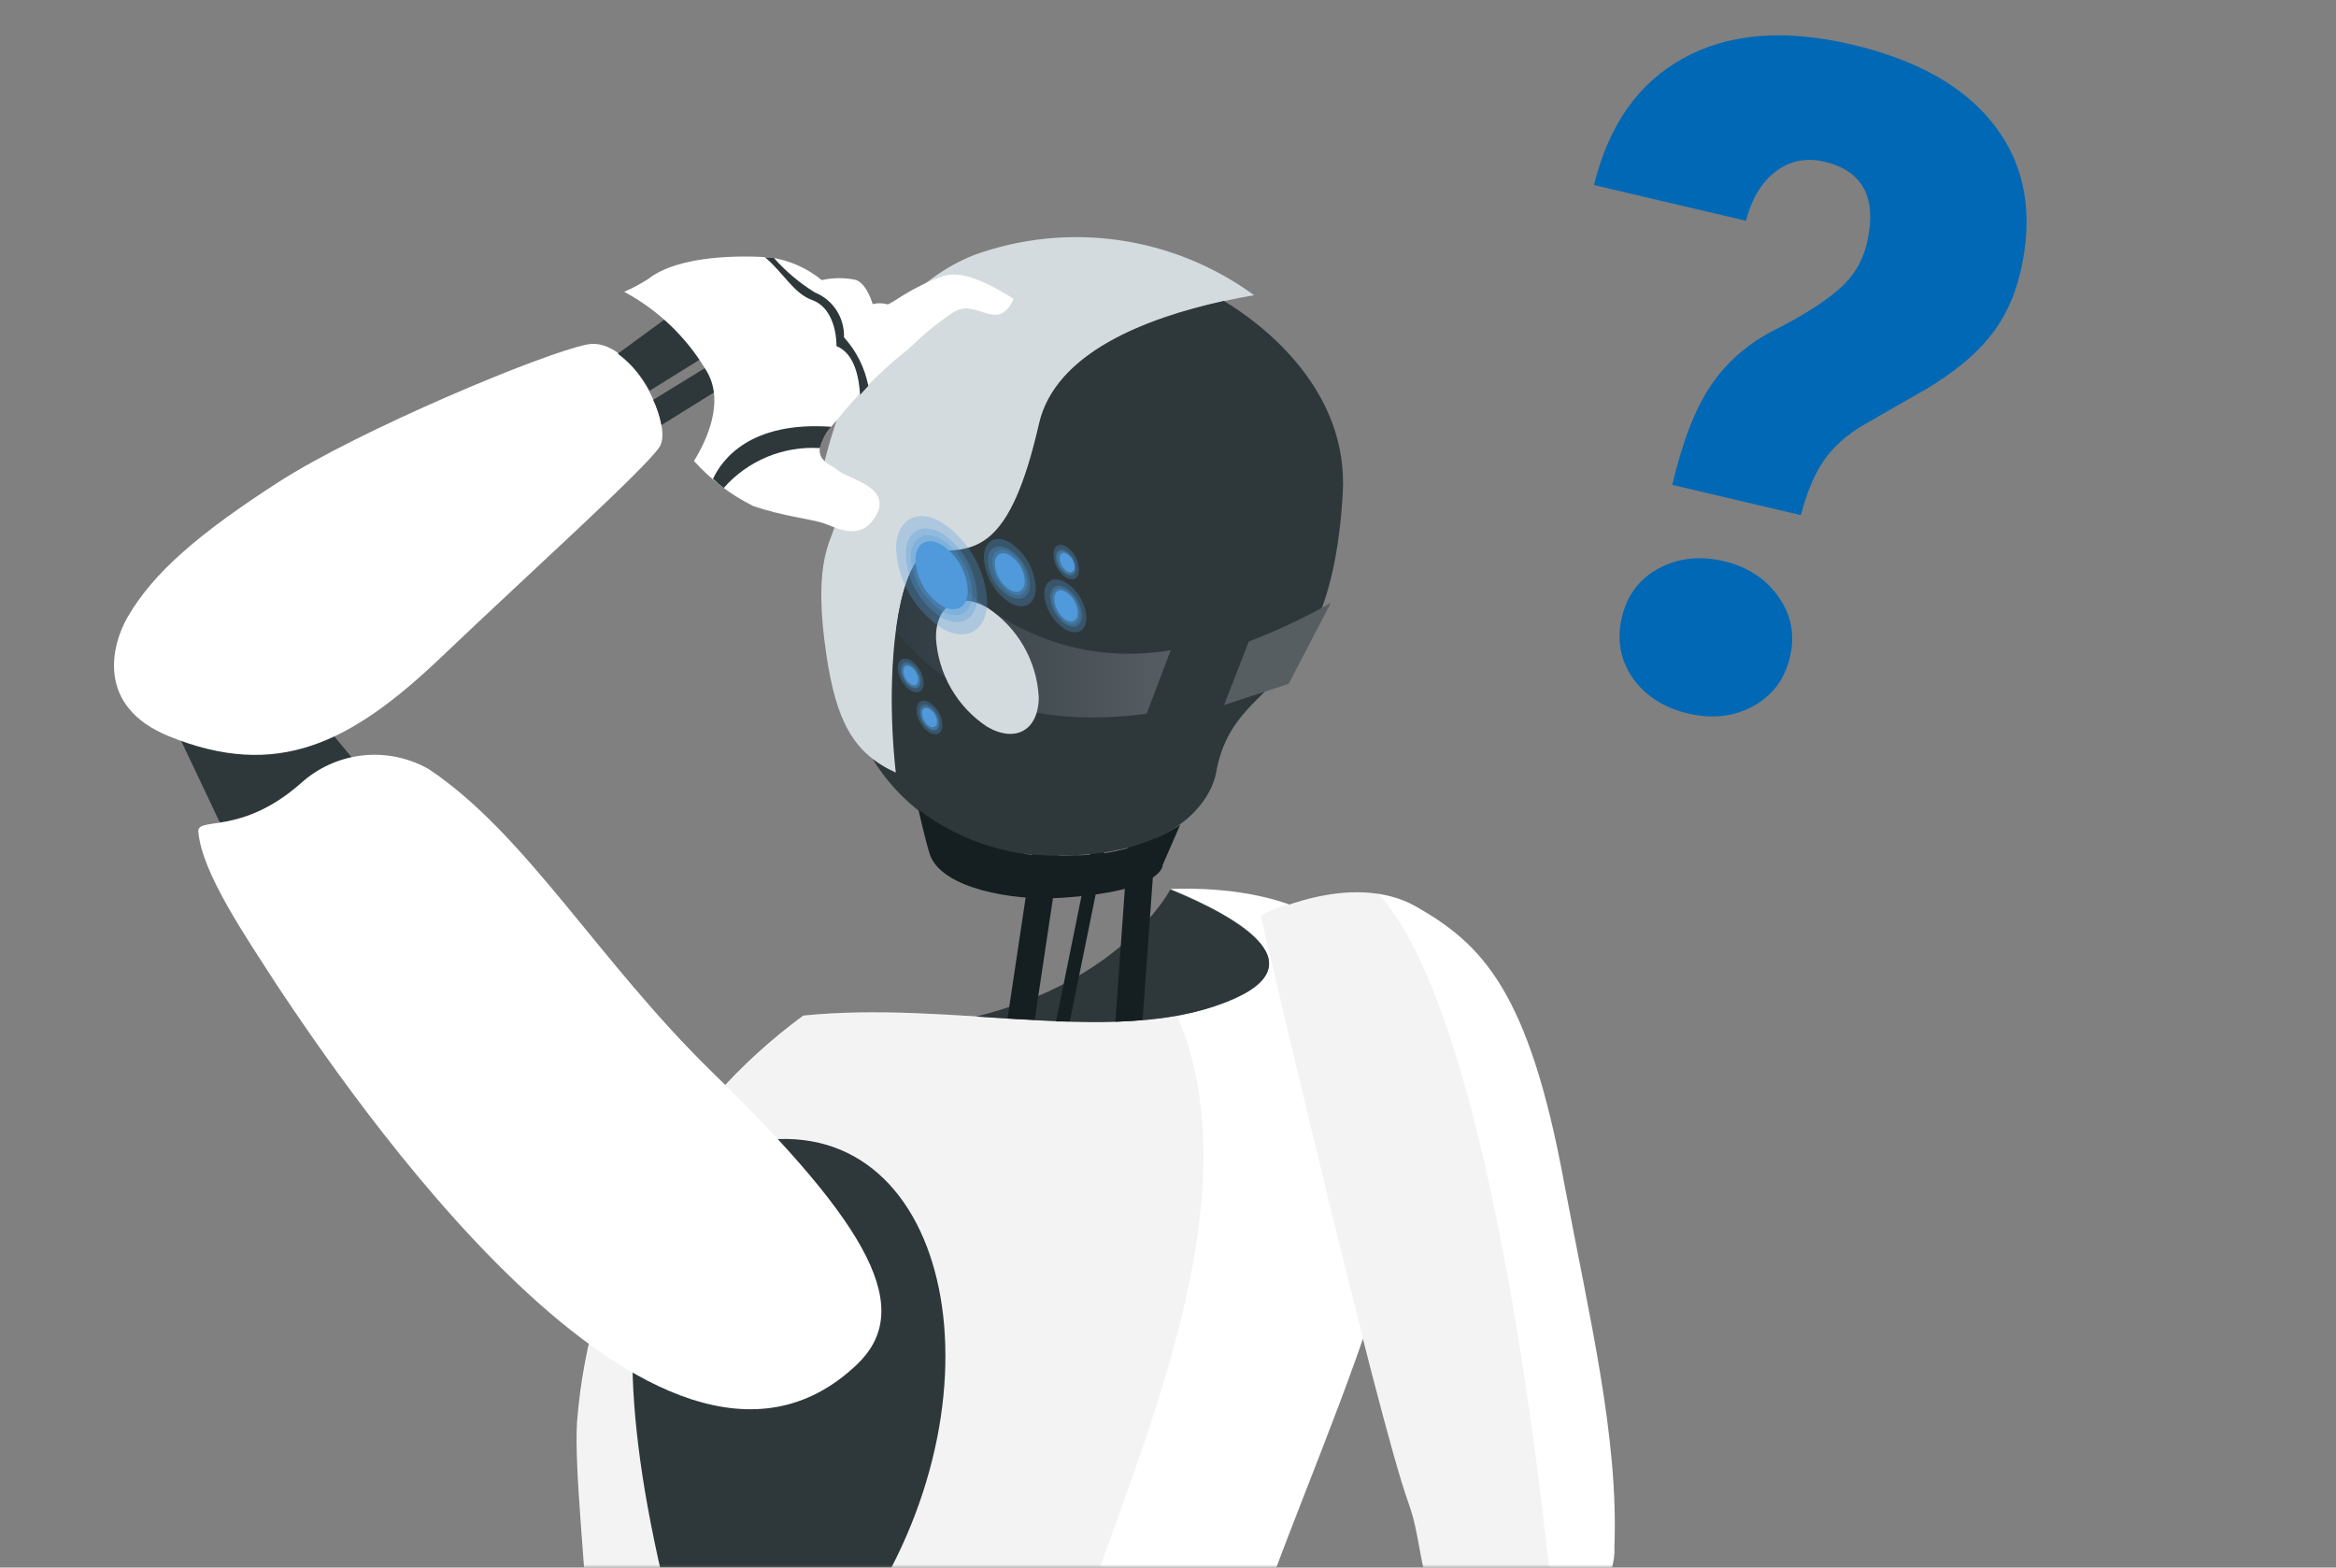 <svg width="383" height="257" viewBox="0 0 383 257" fill="none" xmlns="http://www.w3.org/2000/svg">
<rect x="0" y="0" width="383" height="257" fill="#808080" stroke="none"/>
<g id="illustration--robot-confused">
<mask id="mask0_767_11504" style="mask-type:alpha" maskUnits="userSpaceOnUse" x="0" y="0" width="383" height="257">
<rect id="Rectangle 63" x="0.978" width="382" height="257" fill="#C4C4C4"/>
</mask>
<g mask="url(#mask0_767_11504)">
<g id="illustration--robot-confused_2">
<g id="robot">
<path id="Vector" d="M206.684 150.221C206.684 150.221 221.498 142.516 232.227 148.659C242.956 154.802 250.64 162.367 256.454 193.949C260.573 215.917 265.384 235.595 264.692 253.572C264.821 256.117 264.016 258.621 262.427 260.61C260.839 262.599 258.578 263.935 256.074 264.365C245.31 267.836 239.807 270.751 235.653 263.151C232.469 257.32 233.127 252.461 230.912 246.353C225.824 232.333 206.684 150.221 206.684 150.221Z" fill="white"/>
<path id="Vector_2" d="M94.615 233.131C95.646 219.999 99.496 207.247 105.9 195.746C112.303 184.245 121.11 174.268 131.717 166.497C155.945 164.068 181.072 171.148 199.381 164.866C217.69 158.584 203.05 150.359 191.87 145.744C213.433 144.98 229.25 153.656 231.88 174.375C235.722 204.326 205.161 257.667 201.838 281.961C193.779 291.97 182.453 298.804 169.858 301.257C160.305 303.514 150.368 303.589 140.782 301.474C131.196 299.359 122.207 295.11 114.481 289.04L96.588 270.924C96.138 257.632 94.13 241.217 94.615 233.131Z" fill="white"/>
<g id="Vector_3" style="mix-blend-mode:multiply" opacity="0.05">
<path d="M114.481 288.971L96.588 270.924C96.242 257.632 94.234 241.217 94.719 233.165C95.75 220.034 99.6 207.281 106.004 195.781C112.408 184.28 121.214 174.302 131.821 166.532C153.245 164.38 175.5 169.69 193.013 166.532C207.93 201.237 179.688 251.004 174.462 276.165C172.819 284.349 171.663 292.623 171.001 300.944L169.962 301.187C160.393 303.461 150.436 303.544 140.831 301.429C131.226 299.314 122.22 295.056 114.481 288.971V288.971Z" fill="black"/>
</g>
<path id="Vector_4" d="M199.381 164.901C188.236 168.719 174.496 167.573 160.029 166.671C184.256 160.667 191.87 145.848 191.87 145.848C203.05 150.394 217.724 158.654 199.381 164.901Z" fill="#2E383B"/>
<g id="Vector_5" style="mix-blend-mode:multiply" opacity="0.05">
<path d="M225.824 146.368C243.995 165.803 252.613 242.536 254.758 264.712C244.86 268.183 239.634 270.335 235.653 263.081C232.469 257.251 233.127 252.392 230.912 246.284C225.824 232.194 206.684 150.082 206.684 150.082C212.613 147.136 219.227 145.853 225.824 146.368V146.368Z" fill="black"/>
</g>
<path id="Vector_6" d="M129.087 186.73C158.367 187.251 165.289 235.56 137.116 270.925C133.102 275.887 119.811 276.234 119.811 276.234L111.747 270.925C92.226 200.439 112.162 186.418 129.087 186.73Z" fill="#2E383B"/>
<path id="Vector_7" d="M165.186 166.983L171.069 127.732C171.157 127.147 171.472 126.621 171.946 126.27C172.419 125.919 173.013 125.77 173.596 125.858C174.179 125.945 174.703 126.261 175.054 126.736C175.404 127.211 175.552 127.807 175.465 128.391L169.65 167.191L165.186 166.983Z" fill="#151F22"/>
<path id="Vector_8" d="M175.395 167.469H173.146L183.702 115.412C183.731 115.268 183.788 115.131 183.87 115.009C183.952 114.888 184.057 114.783 184.179 114.703C184.301 114.622 184.438 114.566 184.582 114.539C184.726 114.512 184.874 114.514 185.017 114.544C185.164 114.569 185.304 114.623 185.429 114.704C185.554 114.784 185.662 114.889 185.746 115.012C185.83 115.135 185.889 115.274 185.918 115.42C185.947 115.566 185.947 115.717 185.917 115.863L175.395 167.469Z" fill="#151F22"/>
<path id="Vector_9" d="M182.872 167.504L187.129 107.707C187.118 107.391 187.174 107.077 187.293 106.784C187.411 106.492 187.589 106.227 187.816 106.008C188.043 105.789 188.313 105.62 188.609 105.512C188.905 105.404 189.22 105.36 189.534 105.382C189.848 105.404 190.154 105.492 190.432 105.64C190.71 105.788 190.954 105.993 191.149 106.241C191.343 106.49 191.483 106.777 191.559 107.083C191.636 107.389 191.648 107.708 191.594 108.019L187.337 167.191C185.883 167.365 184.395 167.434 182.872 167.504Z" fill="#151F22"/>
<path id="Vector_10" d="M152.38 130.092C152.534 132.813 153.326 135.46 154.691 137.818C156.056 140.175 157.956 142.177 160.237 143.661C164.528 146.16 168.059 144.147 168.059 139.15C167.913 136.425 167.129 133.773 165.77 131.41C164.411 129.046 162.515 127.037 160.237 125.545C155.91 123.081 152.38 125.094 152.38 130.092Z" fill="#2E383B"/>
<path id="Vector_11" d="M135.49 107.36C133.378 93.097 135.801 89.453 137.012 85.982C138.224 82.511 133.967 80.672 134.659 77.93C135.351 75.189 140.197 49.542 159.717 41.803C167.322 39.061 175.481 38.228 183.481 39.378C191.482 40.527 199.079 43.624 205.611 48.397C192.286 50.687 173.457 56.136 170.412 69.497C165.601 90.32 160.028 90.32 153.106 90.32C147.361 90.32 145.007 109.443 146.946 126.691C139.85 123.498 137.116 118.188 135.49 107.36Z" fill="url(#paint0_linear_767_11504)"/>
<path id="Vector_12" d="M146.876 126.691C144.938 109.338 147.292 90.32 153.037 90.32C159.959 90.32 165.601 90.32 170.342 69.497C173.007 57.767 188.028 52.144 200.661 49.333C207.341 53.359 221.185 64.118 220.147 80.95C218.105 115.654 202.357 109.998 199.381 126.691C199.381 126.691 197.788 139.08 176.33 140.226C158.298 141.197 147.949 132.417 143.104 124.469C144.272 125.353 145.538 126.098 146.876 126.691V126.691Z" fill="#2E383B"/>
<path id="Vector_13" d="M152.795 90.355C157.111 96.508 163.083 101.303 170.014 104.179C176.946 107.055 184.551 107.893 191.94 106.597L187.994 117.008C162.175 120.479 150.546 108.401 146.912 103.439C147.881 95.977 149.888 90.632 152.795 90.355Z" fill="url(#paint1_linear_767_11504)"/>
<path id="Vector_14" d="M204.745 105.174C209.39 103.408 213.891 101.285 218.209 98.823L211.287 112.115L200.696 115.585L204.745 105.174Z" fill="url(#paint2_linear_767_11504)"/>
<path id="Vector_15" d="M176.192 140.226C182.32 140.266 188.329 138.531 193.497 135.228L190.624 141.822C190.624 141.822 190.901 146.125 173.907 147.201C165.739 147.722 154.525 145.57 152.518 140.26C151.86 138.421 150.58 132.729 150.58 132.729C157.898 138.32 167.023 140.991 176.192 140.226V140.226Z" fill="#151F22"/>
<path id="Vector_16" d="M153.453 104.514C153.613 107.445 154.457 110.297 155.918 112.841C157.379 115.385 159.415 117.549 161.863 119.16C166.536 121.866 170.308 119.68 170.308 114.266C170.147 111.331 169.299 108.476 167.831 105.931C166.364 103.387 164.319 101.225 161.863 99.621C157.225 96.948 153.453 99.135 153.453 104.514Z" fill="url(#paint3_linear_767_11504)"/>
<g id="Vector_17" style="mix-blend-mode:overlay" opacity="0.3">
<path d="M161.863 98.649C161.863 103.404 158.402 105.382 154.387 102.987C152.212 101.557 150.402 99.633 149.104 97.373C147.805 95.112 147.054 92.578 146.912 89.973C146.912 85.184 150.373 83.24 154.387 85.635C156.563 87.066 158.373 88.989 159.671 91.249C160.97 93.51 161.721 96.045 161.863 98.649V98.649Z" fill="#5099DA"/>
</g>
<g id="Vector_18" style="mix-blend-mode:overlay" opacity="0.3">
<path d="M160.201 97.781C160.201 101.495 157.605 103.022 154.387 101.252C152.637 100.126 151.186 98.59 150.161 96.775C149.136 94.962 148.567 92.924 148.503 90.841C148.503 87.127 151.099 85.6 154.317 87.37C156.067 88.496 157.518 90.032 158.543 91.846C159.568 93.66 160.137 95.698 160.201 97.781V97.781Z" fill="#5099DA"/>
</g>
<g id="Vector_19" style="mix-blend-mode:overlay" opacity="0.3">
<path d="M159.44 97.226C159.44 100.454 157.191 101.773 154.387 100.176C152.916 99.214 151.692 97.917 150.814 96.392C149.936 94.866 149.429 93.155 149.334 91.396C149.334 88.168 151.584 86.85 154.387 88.446C155.858 89.409 157.082 90.705 157.96 92.231C158.838 93.756 159.345 95.468 159.44 97.226Z" fill="#5099DA"/>
</g>
<g id="Vector_20" style="mix-blend-mode:overlay">
<path d="M158.678 96.81C158.678 99.552 156.775 100.662 154.387 99.309C153.132 98.488 152.088 97.381 151.342 96.078C150.596 94.775 150.169 93.313 150.095 91.812C150.095 89.071 151.999 87.96 154.387 89.314C155.642 90.134 156.685 91.242 157.431 92.544C158.177 93.847 158.605 95.309 158.678 96.81Z" fill="#5099DA"/>
</g>
<g id="Vector_21" style="mix-blend-mode:overlay">
<path d="M157.537 96.116C157.537 98.129 156.118 98.927 154.388 97.955C153.471 97.36 152.708 96.557 152.161 95.61C151.614 94.663 151.297 93.6 151.238 92.507C151.238 90.494 152.657 89.661 154.388 90.667C155.304 91.262 156.067 92.066 156.614 93.013C157.162 93.96 157.478 95.023 157.537 96.116Z" fill="#5099DA"/>
</g>
<g id="Vector_22" style="mix-blend-mode:overlay">
<path d="M156.637 95.595C156.637 97.018 155.633 97.608 154.387 96.914C153.734 96.489 153.19 95.916 152.799 95.24C152.408 94.565 152.181 93.807 152.138 93.027C152.138 91.569 153.141 91.014 154.387 91.708C155.041 92.133 155.585 92.706 155.976 93.382C156.367 94.057 156.593 94.815 156.637 95.595V95.595Z" fill="#5099DA"/>
</g>
<g id="Vector_23" style="mix-blend-mode:overlay" opacity="0.3">
<path d="M169.823 96.359C169.823 99.066 167.919 100.176 165.566 98.823C164.326 98.005 163.295 96.907 162.556 95.617C161.817 94.328 161.39 92.882 161.309 91.396C161.309 88.689 163.212 87.579 165.566 88.932C166.805 89.75 167.836 90.848 168.576 92.138C169.315 93.427 169.742 94.873 169.823 96.359Z" fill="#5099DA"/>
</g>
<g id="Vector_24" style="mix-blend-mode:overlay" opacity="0.3">
<path d="M168.889 95.803C168.889 97.92 167.401 98.788 165.428 97.712C164.432 97.101 163.598 96.259 162.995 95.256C162.393 94.253 162.04 93.119 161.967 91.951C161.967 89.834 163.421 88.966 165.428 90.042C166.422 90.655 167.255 91.498 167.857 92.501C168.459 93.503 168.813 94.635 168.889 95.803V95.803Z" fill="#5099DA"/>
</g>
<g id="Vector_25" style="mix-blend-mode:overlay" opacity="0.3">
<path d="M168.439 95.526C168.439 97.365 167.158 98.129 165.566 97.192C164.728 96.645 164.031 95.907 163.531 95.039C163.032 94.17 162.745 93.195 162.694 92.194C162.694 90.355 163.974 89.626 165.566 90.528C166.399 91.081 167.092 91.82 167.59 92.688C168.089 93.555 168.379 94.527 168.439 95.526V95.526Z" fill="#5099DA"/>
</g>
<g id="Vector_26" style="mix-blend-mode:overlay">
<path d="M168.023 95.283C168.023 96.844 166.95 97.504 165.566 96.706C164.851 96.245 164.256 95.621 163.829 94.885C163.402 94.149 163.155 93.322 163.109 92.472C163.109 90.91 164.216 90.251 165.566 91.049C166.284 91.505 166.883 92.128 167.311 92.865C167.738 93.602 167.983 94.431 168.023 95.283Z" fill="#5099DA"/>
</g>
<g id="Vector_27" style="mix-blend-mode:overlay">
<path d="M167.367 94.901C167.367 96.046 166.571 96.532 165.567 95.942C165.051 95.603 164.621 95.147 164.315 94.61C164.008 94.073 163.832 93.471 163.802 92.853C163.802 91.708 164.598 91.222 165.567 91.812C166.092 92.145 166.529 92.599 166.842 93.136C167.155 93.674 167.335 94.279 167.367 94.901Z" fill="#5099DA"/>
</g>
<g id="Vector_28" style="mix-blend-mode:overlay">
<path d="M166.847 94.623C166.847 95.421 166.293 95.769 165.566 95.352C165.199 95.106 164.894 94.777 164.678 94.391C164.461 94.005 164.339 93.573 164.32 93.131C164.32 92.333 164.874 91.986 165.566 92.402C165.942 92.642 166.255 92.969 166.478 93.356C166.7 93.742 166.827 94.177 166.847 94.623V94.623Z" fill="#5099DA"/>
</g>
<g id="Vector_29" style="mix-blend-mode:overlay" opacity="0.3">
<path d="M151.445 111.976C151.445 113.329 150.511 113.885 149.334 113.225C148.713 112.816 148.195 112.268 147.823 111.623C147.45 110.978 147.233 110.255 147.188 109.512C147.188 108.158 148.157 107.603 149.334 108.262C149.95 108.673 150.463 109.223 150.829 109.868C151.196 110.513 151.407 111.235 151.445 111.976Z" fill="#5099DA"/>
</g>
<g id="Vector_30" style="mix-blend-mode:overlay" opacity="0.3">
<path d="M150.996 111.663C150.996 112.739 150.234 113.156 149.334 112.635C148.849 112.322 148.445 111.897 148.156 111.396C147.868 110.895 147.702 110.332 147.673 109.755C147.673 108.679 148.4 108.262 149.334 108.783C149.814 109.102 150.213 109.528 150.501 110.028C150.789 110.528 150.959 111.087 150.996 111.663V111.663Z" fill="#5099DA"/>
</g>
<g id="Vector_31" style="mix-blend-mode:overlay" opacity="0.3">
<path d="M150.788 111.663C150.788 112.566 150.13 112.948 149.334 112.496C148.916 112.22 148.568 111.851 148.316 111.417C148.064 110.984 147.915 110.498 147.88 109.998C147.88 109.061 148.538 108.679 149.334 109.13C149.756 109.41 150.107 109.785 150.36 110.224C150.612 110.664 150.759 111.157 150.788 111.663V111.663Z" fill="#5099DA"/>
</g>
<g id="Vector_32" style="mix-blend-mode:overlay">
<path d="M150.545 111.455C150.545 112.219 149.992 112.566 149.334 112.149C148.975 111.922 148.677 111.611 148.465 111.242C148.254 110.873 148.137 110.457 148.123 110.032C148.123 109.234 148.642 108.922 149.334 109.338C149.687 109.571 149.981 109.884 150.191 110.252C150.402 110.62 150.523 111.032 150.545 111.455V111.455Z" fill="#5099DA"/>
</g>
<g id="Vector_33" style="mix-blend-mode:overlay">
<path d="M150.234 111.247C150.234 111.837 149.819 112.08 149.334 111.768C149.076 111.601 148.86 111.376 148.704 111.111C148.548 110.846 148.455 110.548 148.434 110.241C148.434 109.651 148.85 109.408 149.334 109.72C149.592 109.887 149.808 110.112 149.964 110.377C150.121 110.642 150.213 110.94 150.234 111.247V111.247Z" fill="#5099DA"/>
</g>
<g id="Vector_34" style="mix-blend-mode:overlay">
<path d="M149.957 111.108C149.957 111.525 149.68 111.698 149.334 111.49C149.147 111.368 148.99 111.204 148.876 111.012C148.762 110.819 148.693 110.603 148.676 110.379C148.668 110.299 148.682 110.218 148.719 110.146C148.755 110.074 148.811 110.014 148.881 109.974C148.951 109.933 149.031 109.914 149.111 109.918C149.191 109.923 149.269 109.95 149.334 109.998C149.517 110.122 149.668 110.286 149.776 110.479C149.885 110.672 149.946 110.887 149.957 111.108V111.108Z" fill="#5099DA"/>
</g>
<g id="Vector_35" style="mix-blend-mode:overlay" opacity="0.3">
<path d="M154.525 118.882C154.525 120.236 153.591 120.791 152.379 120.097C151.763 119.686 151.251 119.136 150.884 118.491C150.517 117.846 150.306 117.125 150.268 116.383C150.268 115.03 151.237 114.474 152.379 115.169C153.008 115.569 153.531 116.116 153.905 116.762C154.278 117.409 154.491 118.136 154.525 118.882V118.882Z" fill="#5099DA"/>
</g>
<g id="Vector_36" style="mix-blend-mode:overlay" opacity="0.3">
<path d="M154.041 118.604C154.041 119.646 153.314 120.097 152.38 119.541C151.901 119.224 151.504 118.798 151.221 118.297C150.939 117.796 150.778 117.236 150.753 116.661C150.753 115.62 151.48 115.169 152.38 115.724C152.875 116.026 153.287 116.448 153.577 116.951C153.867 117.455 154.027 118.023 154.041 118.604Z" fill="#5099DA"/>
</g>
<g id="Vector_37" style="mix-blend-mode:overlay" opacity="0.3">
<path d="M153.833 118.604C153.833 119.541 153.21 119.888 152.38 119.437C151.969 119.157 151.627 118.786 151.381 118.353C151.135 117.92 150.991 117.436 150.961 116.939C150.961 116.002 151.618 115.654 152.38 116.106C152.807 116.372 153.163 116.738 153.416 117.174C153.67 117.609 153.813 118.101 153.833 118.604V118.604Z" fill="#5099DA"/>
</g>
<g id="Vector_38" style="mix-blend-mode:overlay">
<path d="M153.626 118.327C153.626 119.125 153.072 119.438 152.38 119.056C152.024 118.817 151.729 118.498 151.519 118.124C151.308 117.751 151.188 117.333 151.168 116.904C151.168 116.141 151.722 115.828 152.38 116.21C152.739 116.439 153.04 116.75 153.256 117.118C153.473 117.486 153.599 117.901 153.626 118.327V118.327Z" fill="#5099DA"/>
</g>
<g id="Vector_39" style="mix-blend-mode:overlay">
<path d="M153.279 118.153C153.279 118.709 152.899 118.951 152.38 118.674C152.121 118.502 151.908 118.27 151.757 117.999C151.607 117.727 151.524 117.423 151.514 117.112C151.514 116.557 151.895 116.314 152.38 116.592C152.646 116.757 152.868 116.987 153.025 117.259C153.182 117.532 153.269 117.839 153.279 118.153V118.153Z" fill="#5099DA"/>
</g>
<g id="Vector_40" style="mix-blend-mode:overlay">
<path d="M153.037 118.014C153.037 118.396 152.761 118.569 152.38 118.361C152.197 118.237 152.046 118.073 151.937 117.88C151.829 117.687 151.767 117.472 151.757 117.251C151.757 116.869 152.034 116.695 152.38 116.904C152.573 117.019 152.734 117.181 152.849 117.375C152.964 117.569 153.029 117.789 153.037 118.014Z" fill="#5099DA"/>
</g>
<g id="Vector_41" style="mix-blend-mode:overlay" opacity="0.3">
<path d="M176.918 93.444C176.918 94.832 175.949 95.387 174.773 94.693C174.148 94.263 173.636 93.688 173.281 93.018C172.925 92.347 172.737 91.6 172.73 90.841C172.73 89.487 173.665 88.932 174.842 89.626C175.468 90.049 175.983 90.616 176.345 91.281C176.706 91.945 176.903 92.687 176.918 93.444V93.444Z" fill="#5099DA"/>
</g>
<g id="Vector_42" style="mix-blend-mode:overlay" opacity="0.3">
<path d="M176.434 93.201C176.434 94.242 175.707 94.693 174.773 94.138C174.289 93.822 173.887 93.397 173.599 92.897C173.31 92.396 173.143 91.835 173.111 91.257C173.111 90.216 173.873 89.765 174.773 90.32C175.268 90.622 175.68 91.044 175.97 91.548C176.26 92.051 176.42 92.619 176.434 93.201Z" fill="#5099DA"/>
</g>
<g id="Vector_43" style="mix-blend-mode:overlay" opacity="0.3">
<path d="M176.192 93.062C176.192 93.999 175.534 94.346 174.738 93.895C174.323 93.618 173.979 93.249 173.732 92.814C173.486 92.38 173.344 91.895 173.319 91.396C173.319 90.459 173.942 90.112 174.738 90.563C175.162 90.833 175.514 91.201 175.767 91.636C176.02 92.07 176.166 92.559 176.192 93.062V93.062Z" fill="#5099DA"/>
</g>
<g id="Vector_44" style="mix-blend-mode:overlay">
<path d="M176.192 92.923C176.192 93.721 175.638 94.033 174.946 93.652C174.59 93.413 174.296 93.094 174.085 92.72C173.875 92.347 173.755 91.929 173.735 91.5C173.735 90.737 174.289 90.424 174.946 90.806C175.306 91.035 175.606 91.346 175.823 91.714C176.039 92.082 176.166 92.496 176.192 92.923V92.923Z" fill="#5099DA"/>
</g>
<g id="Vector_45" style="mix-blend-mode:overlay">
<path d="M175.673 92.749C175.692 92.861 175.676 92.976 175.628 93.079C175.58 93.182 175.502 93.267 175.404 93.324C175.306 93.381 175.193 93.406 175.08 93.396C174.967 93.387 174.86 93.343 174.773 93.27C174.514 93.096 174.298 92.865 174.142 92.594C173.986 92.323 173.894 92.02 173.873 91.708C173.854 91.597 173.87 91.481 173.918 91.379C173.966 91.276 174.044 91.191 174.142 91.134C174.24 91.077 174.353 91.052 174.466 91.061C174.579 91.071 174.686 91.115 174.773 91.188C175.036 91.358 175.254 91.588 175.411 91.86C175.567 92.131 175.657 92.436 175.673 92.749Z" fill="#5099DA"/>
</g>
<g id="Vector_46" style="mix-blend-mode:overlay">
<path d="M175.431 92.611C175.431 92.992 175.119 93.166 174.773 92.958C174.59 92.834 174.439 92.669 174.33 92.476C174.222 92.284 174.161 92.068 174.15 91.847C174.15 91.465 174.427 91.292 174.773 91.5C174.96 91.622 175.117 91.786 175.231 91.978C175.345 92.171 175.413 92.387 175.431 92.611Z" fill="#5099DA"/>
</g>
<g id="Vector_47" style="mix-blend-mode:overlay" opacity="0.3">
<path d="M178.13 101.252C178.13 103.404 176.642 104.271 174.669 103.195C173.68 102.568 172.851 101.717 172.25 100.711C171.649 99.704 171.292 98.57 171.208 97.4C171.208 95.248 172.731 94.38 174.669 95.456C175.663 96.077 176.496 96.927 177.098 97.934C177.7 98.942 178.054 100.08 178.13 101.252V101.252Z" fill="#5099DA"/>
</g>
<g id="Vector_48" style="mix-blend-mode:overlay" opacity="0.3">
<path d="M177.403 100.905C177.403 102.571 176.226 103.23 174.773 102.397C174.019 101.901 173.391 101.234 172.941 100.45C172.49 99.667 172.228 98.789 172.177 97.886C172.177 96.22 173.354 95.526 174.773 96.394C175.538 96.88 176.177 97.544 176.635 98.329C177.092 99.114 177.356 99.997 177.403 100.905V100.905Z" fill="#5099DA"/>
</g>
<g id="Vector_49" style="mix-blend-mode:overlay" opacity="0.3">
<path d="M177.057 100.697C177.057 102.155 176.018 102.744 174.772 102.016C174.118 101.583 173.574 101.004 173.183 100.323C172.793 99.642 172.566 98.878 172.523 98.094C172.523 96.636 173.526 96.046 174.772 96.775C175.433 97.204 175.984 97.782 176.381 98.463C176.778 99.144 177.009 99.909 177.057 100.697V100.697Z" fill="#5099DA"/>
</g>
<g id="Vector_50" style="mix-blend-mode:overlay">
<path d="M176.711 100.523C176.711 101.738 175.846 102.224 174.773 101.634C174.198 101.255 173.723 100.74 173.392 100.135C173.06 99.53 172.88 98.853 172.869 98.163C172.869 96.948 173.7 96.428 174.773 97.052C175.353 97.43 175.832 97.943 176.17 98.548C176.508 99.152 176.693 99.83 176.711 100.523V100.523Z" fill="#5099DA"/>
</g>
<g id="Vector_51" style="mix-blend-mode:overlay">
<path d="M176.192 100.211C176.192 101.113 175.569 101.46 174.773 101.009C174.369 100.74 174.034 100.38 173.794 99.958C173.554 99.537 173.415 99.065 173.388 98.58C173.388 97.677 174.011 97.33 174.773 97.781C175.188 98.04 175.535 98.397 175.782 98.82C176.029 99.243 176.17 99.721 176.192 100.211V100.211Z" fill="#5099DA"/>
</g>
<g id="Vector_52" style="mix-blend-mode:overlay">
<path d="M175.777 99.968C175.777 100.627 175.327 100.87 174.773 100.558C174.481 100.368 174.239 100.112 174.064 99.81C173.89 99.509 173.789 99.171 173.769 98.823C173.769 98.163 174.219 97.92 174.773 98.233C175.064 98.423 175.307 98.679 175.481 98.98C175.656 99.282 175.757 99.62 175.777 99.968V99.968Z" fill="#5099DA"/>
</g>
</g>
<g id="robot-1--arm">
<path id="Vector_53" d="M38.474 116.892C40.663 114.074 42.581 111.056 44.203 107.878L60.22 127.268C58.665 128.157 56.346 133.259 53.977 135.332C47.944 140.57 41.583 138.608 39.022 141.128L27.18 116.146C30.497 116.312 34.945 121.571 38.474 116.892Z" fill="#2E383B"/>
<path id="Vector_54" d="M20.946 101.133C18.339 105.584 15.575 115.78 27.695 120.706C45.439 127.924 57.518 121.858 72.302 107.778C87.086 93.698 105.803 76.842 108.147 73.254C110.491 69.666 103.472 55.103 96.325 56.464C89.177 57.826 58.79 70.574 45.708 79.007C32.625 87.439 25.153 93.864 20.946 101.133Z" fill="white"/>
<path id="Vector_55" d="M117.148 64.284L108.451 69.694C108.171 68.263 107.718 66.871 107.099 65.551L116.094 60.025C116.54 61.419 116.893 62.842 117.148 64.284V64.284Z" fill="#2E383B"/>
<path id="Vector_56" d="M101.293 57.98L110.82 51.025C112.918 53.121 114.545 55.641 115.592 58.417L106.52 64.062C105.238 61.68 103.455 59.605 101.293 57.98V57.98Z" fill="#2E383B"/>
<path id="Vector_57" d="M140.506 223.702C149.936 214.695 142.948 201.32 116.779 175.784C98.089 157.555 86.296 136.778 70.306 126.098C67.01 124.225 63.21 123.439 59.445 123.852C55.681 124.265 52.145 125.857 49.339 128.4C39.508 137.084 32.222 133.771 32.518 136.407C33.146 143.27 40.507 153.876 45.386 161.487C56.227 177.712 107.808 254.873 140.506 223.702Z" fill="white"/>
<path id="Vector_58" d="M143.081 49.863C143.872 49.658 144.703 49.668 145.489 49.891C145.96 50.024 149.422 47.008 154.684 45.267C158.221 44.097 163.268 47.206 166.18 48.996C163.602 54.774 160.07 48.768 156.361 51.169C151.639 54.227 149.053 57.342 147.965 57.991C143.999 61.244 140.382 64.904 137.176 68.91C131.646 75.13 135.789 75.768 137.404 77.139C139.019 78.51 146.231 79.814 143.678 84.43C141.125 89.045 136.984 86.389 134.9 85.736C132.817 85.082 128.19 84.57 123.533 82.982C119.844 81.152 116.534 78.639 113.778 75.577C115.766 72.38 119.046 65.669 115.659 60.523C112.439 55.173 107.839 50.791 102.343 47.839C103.701 47.251 105.01 46.553 106.256 45.753C111.31 41.753 121.834 41.864 126.298 42.21C129.393 42.653 132.309 43.937 134.729 45.922C136.567 45.51 138.472 45.498 140.315 45.888C142.18 46.539 143.081 49.863 143.081 49.863Z" fill="white"/>
<path id="Vector_59" d="M134.42 73.464C131.466 73.277 128.51 73.77 125.778 74.904C123.045 76.037 120.609 77.783 118.655 80.006C118.045 79.538 117.459 79.039 116.899 78.512C118.362 75.352 122.973 69.031 136.292 69.969C135.398 70.968 134.757 72.166 134.42 73.464V73.464Z" fill="#2E383B"/>
<path id="Vector_60" d="M126.892 42.301C128.841 44.496 131.098 46.395 133.591 47.942C135.047 48.528 136.288 49.548 137.144 50.865C138 52.182 138.43 53.731 138.375 55.3C140.408 57.538 141.788 60.293 142.363 63.262L141.008 64.735C140.847 61.816 140.073 57.912 137.141 56.742C137.141 56.742 137.346 50.757 133.16 49.187C130.117 48.125 128.451 44.681 125.371 42.138C125.698 42.252 126.05 42.191 126.334 42.217L126.892 42.301Z" fill="#2E383B"/>
</g>
<path id="?" d="M274.182 79.498C275.865 72.307 278.001 66.833 280.591 63.077C283.192 59.271 286.668 56.269 291.019 54.07C295.37 51.871 298.773 49.735 301.228 47.662C303.744 45.551 305.359 42.969 306.074 39.915C307.814 32.477 305.49 28.008 299.101 26.506C296.153 25.813 293.516 26.337 291.191 28.076C288.865 29.816 287.221 32.522 286.259 36.193L261.344 30.336C263.747 20.509 268.635 13.577 276.008 9.542C283.392 5.458 292.588 4.709 303.596 7.297C314.555 9.873 322.438 14.402 327.246 20.884C332.104 27.378 333.438 35.305 331.248 44.663C330.291 48.751 328.611 52.279 326.205 55.247C323.8 58.216 320.394 61.027 315.989 63.681L305.662 69.593C302.713 71.342 300.483 73.338 298.973 75.582C297.475 77.776 296.238 80.733 295.264 84.453L274.182 79.498ZM265.905 101.248C266.758 97.603 268.757 94.929 271.904 93.226C275.11 91.486 278.679 91.078 282.611 92.002C286.542 92.926 289.533 94.876 291.585 97.852C293.697 100.791 294.326 104.083 293.474 107.728C292.621 111.373 290.591 114.065 287.384 115.806C284.238 117.509 280.699 117.898 276.768 116.974C272.837 116.05 269.815 114.118 267.703 111.18C265.652 108.203 265.052 104.893 265.905 101.248Z" fill="#0068B5"/>
</g>
</g>
</g>
<defs>
<linearGradient id="paint0_linear_767_11504" x1="35479.7" y1="1151.49" x2="36937.2" y2="1151.49" gradientUnits="userSpaceOnUse">
<stop stop-color="#D4DBDF"/>
<stop offset="1" stop-color="#ACB8BF"/>
</linearGradient>
<linearGradient id="paint1_linear_767_11504" x1="191.94" y1="103.994" x2="146.912" y2="103.994" gradientUnits="userSpaceOnUse">
<stop stop-color="#575E62"/>
<stop offset="1" stop-color="#2F3B42"/>
</linearGradient>
<linearGradient id="paint2_linear_767_11504" x1="8851.72" y1="428.876" x2="8939.99" y2="428.876" gradientUnits="userSpaceOnUse">
<stop stop-color="#575E62"/>
<stop offset="1" stop-color="#2F3B42"/>
</linearGradient>
<linearGradient id="paint3_linear_767_11504" x1="8712.97" y1="542.918" x2="8795.05" y2="542.918" gradientUnits="userSpaceOnUse">
<stop stop-color="#D4DBDF"/>
<stop offset="1" stop-color="#ACB8BF"/>
</linearGradient>
</defs>
</svg>
